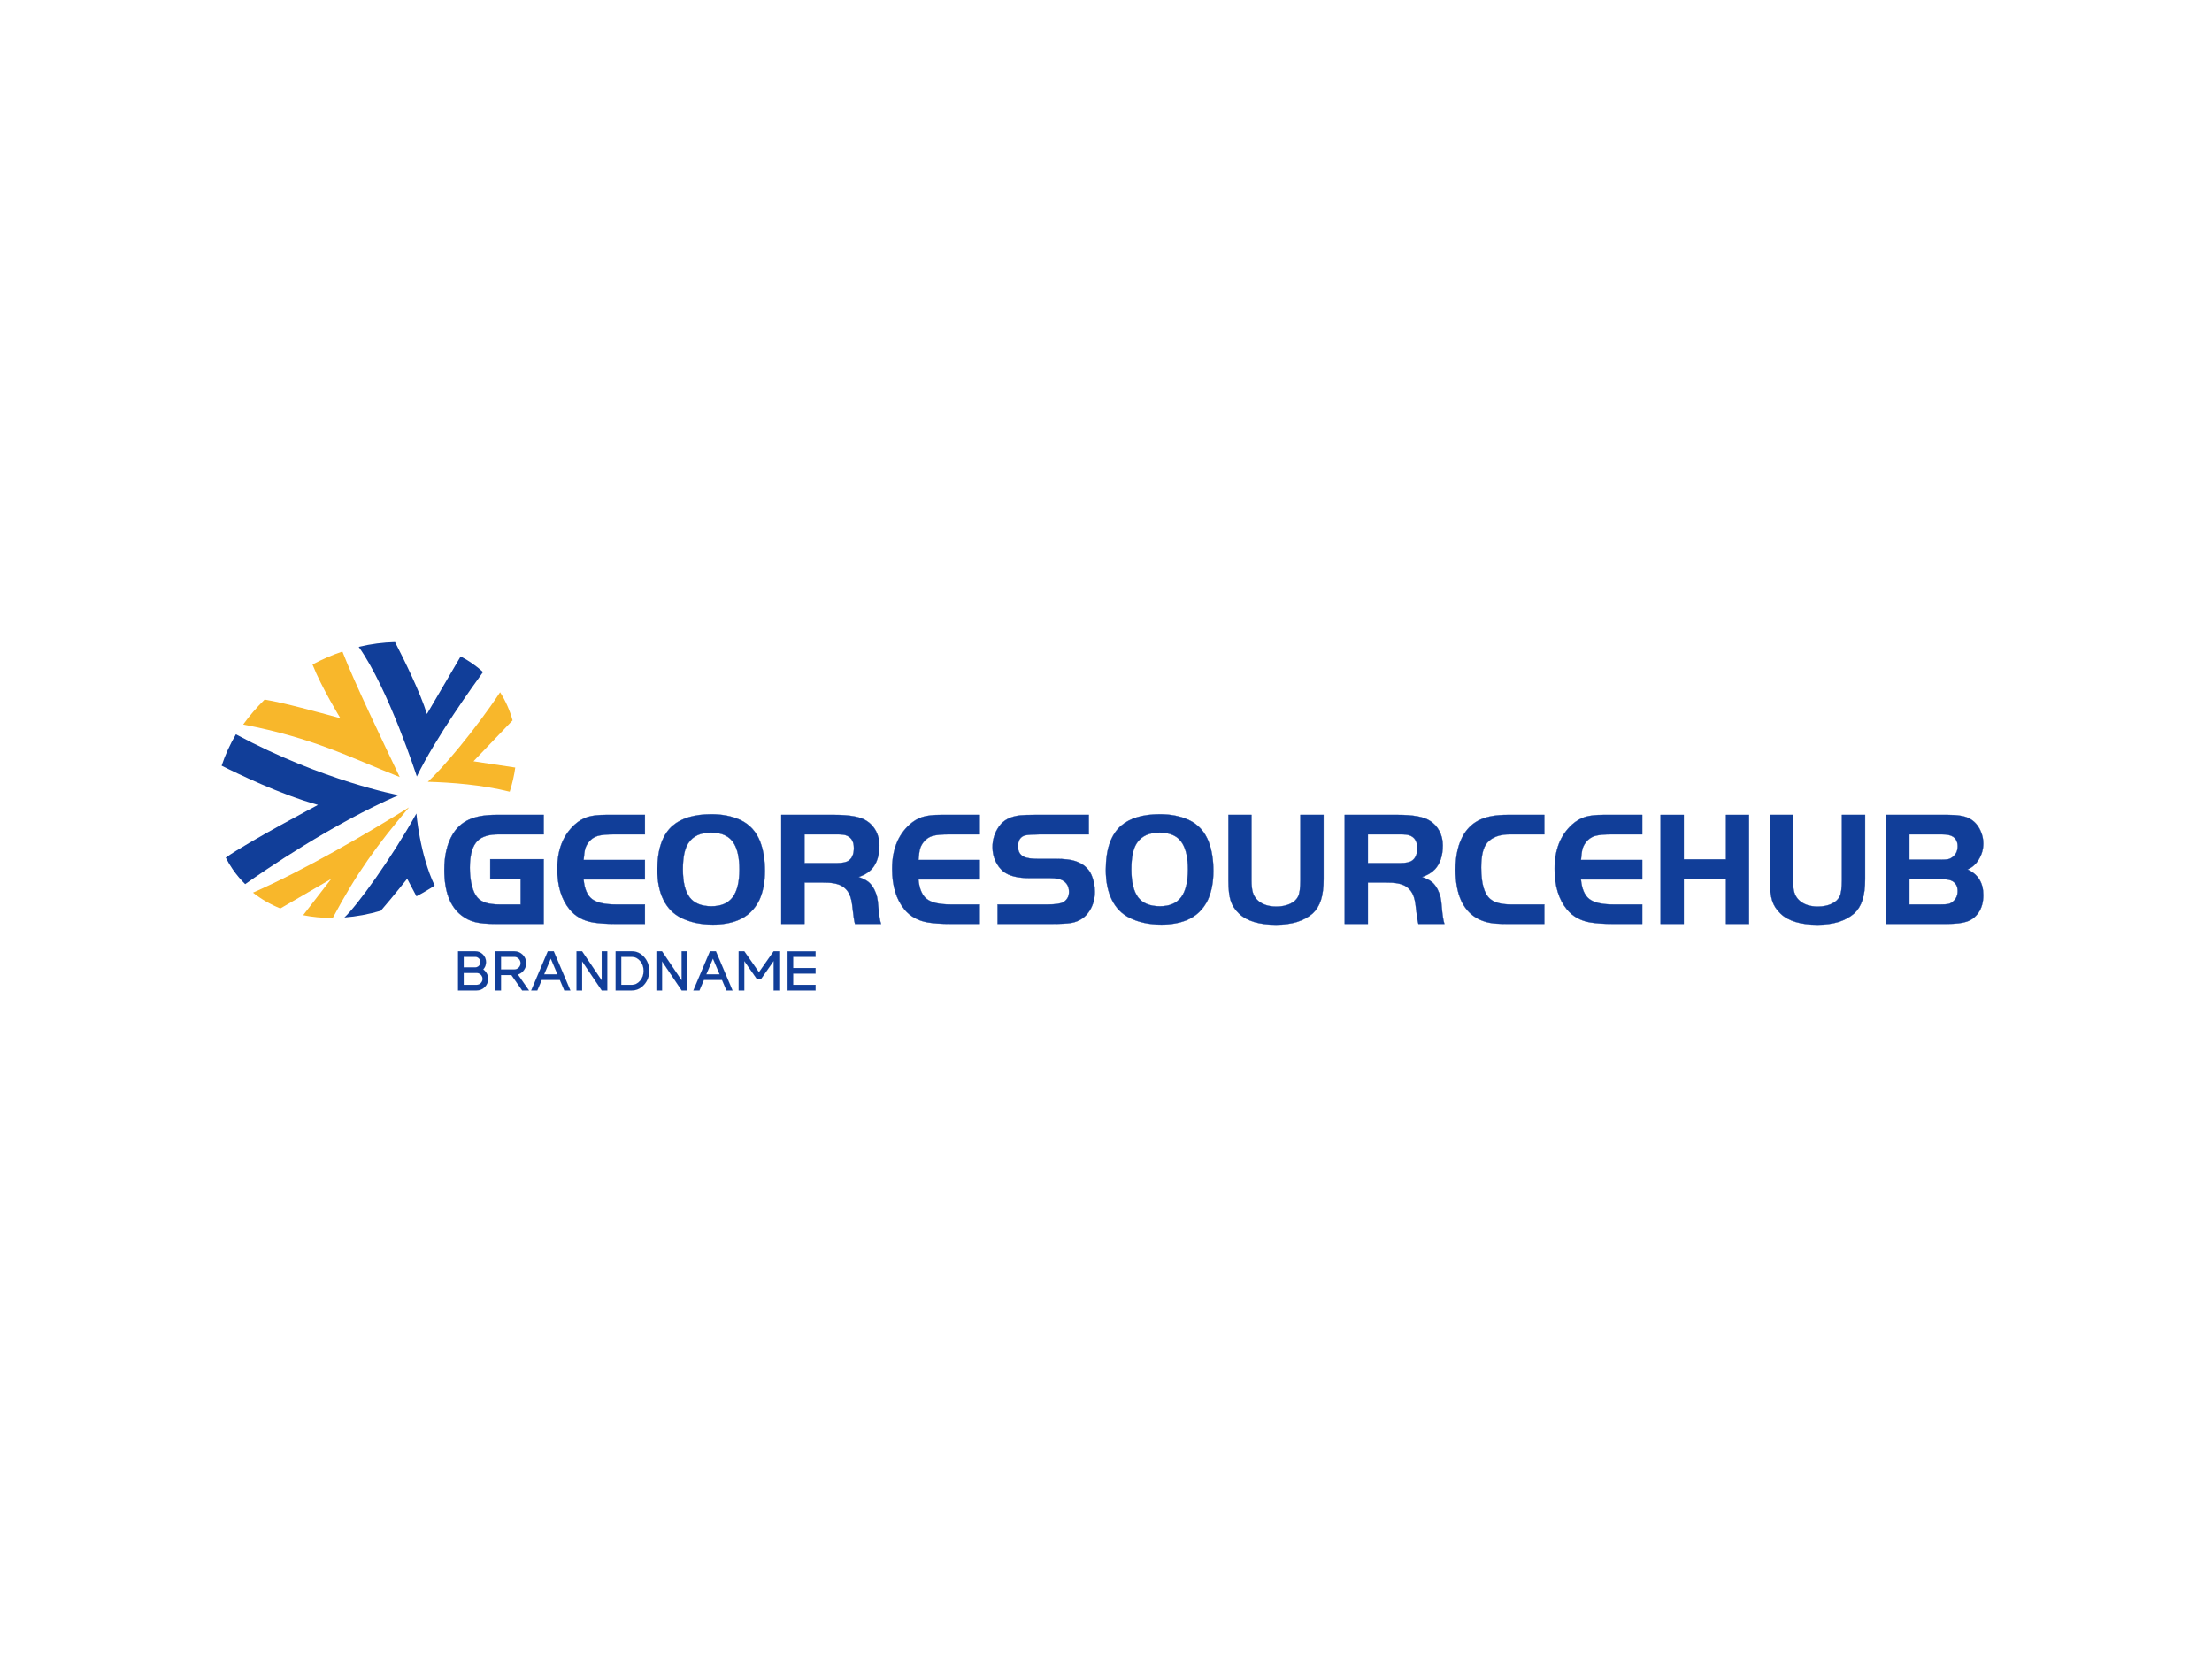 <?xml version="1.0" standalone="no"?><svg data-noselect="" 
  viewBox="133 -42.378 798.5 599" 
  width="798.5" 
  height="599" 
  ref="svg_canvas" 
  preserveAspectRatio="none" 
  version="1.1" xmlns="http://www.w3.org/2000/svg" 
  style="background: #ffffff;">
    <defs></defs>
    <g id="shape_aZfcaSDhDl" class=""  ref="shape_aZfcaSDhDl" key="shape_aZfcaSDhDl" transform="translate(213,189.4) rotate(0,53,49.797) scale(1,1)" style="cursor:move;display:inline;opacity:1;" filter="">
            <g style="display:inline"><rect fill="rgba(0,0,0,0)" width="126" height="119.593" x="-10" y="-10"></rect><svg version="1.1" id="图层_1" xmlns="http://www.w3.org/2000/svg" xmlns:xlink="http://www.w3.org/1999/xlink" x="0px" y="0px" width="106" height="99.593" viewBox="1.248 9.001 196.835 184.938" style="enable-background:new 0 0 200 200;" xml:space="preserve" preserveAspectRatio="none" data-parent="shape_aZfcaSDhDl">
<g>
	<path style="" d="M119.871,111.612c-44.78,19.394-90.659,51.065-102.827,59.668c-3.049-2.992-5.838-6.291-8.326-9.89
		c-1.763-2.55-3.327-5.192-4.704-7.906c14.9-10.547,61.822-35.337,61.822-35.337C40.848,111.249,11.45,96.995,1.248,91.871
		c2.358-7.124,5.566-14.186,9.573-21.032C69.401,102.254,119.871,111.612,119.871,111.612z" fill="#113E99"></path>
	<path style="" d="M120.636,99.477C86.137,85.852,63.45,73.503,15.712,64.259c4.194-5.832,9-11.443,14.373-16.719
		c13.126,2.182,34.788,8.156,50.77,12.514c0,0-12.559-20.46-18.697-36.023c6.586-3.514,13.307-6.404,20.057-8.683
		C90.609,36.93,108.383,73.707,120.636,99.477z" fill="#F8B72B"></path>
	<path style="" d="M176.484,29.086c-6.546,9.04-31.874,44.196-44.383,70.029c0,0-18.867-58.591-38.965-86.912
		c8.212-1.961,16.385-3.026,24.354-3.202c6.064,11.783,16.974,33.847,21.367,48.22l22.614-38.608
		C166.929,21.474,171.967,24.966,176.484,29.086z" fill="#113E99"></path>
	<path style="" d="M144.054,172.238c-4.001,2.635-8.082,5.033-12.208,7.186l-6.212-11.777
		c0,0-9.544,12.061-17.677,21.44c-8.184,2.409-16.385,3.911-24.416,4.528c8.365-7.68,31.512-39.537,48.276-69.706
		C131.818,123.91,133.994,151.154,144.054,172.238z" fill="#113E99"></path>
	<path style="" d="M198.083,93.118c-0.742,5.384-1.989,10.802-3.718,16.181c-18.756-4.698-39.252-6.204-54.896-6.642
		c9.614-8.657,31.784-34.79,48.452-60.02c3.775,5.9,6.546,12.242,8.36,18.867l-26.207,27.408L198.083,93.118z" fill="#F8B72B"></path>
	<path style="" d="M126.859,119.801c-21.401,25.266-34.861,43.657-51.105,74.132c-0.187,0.006-0.374,0.006-0.561,0.006
		c-6.625,0-13.092-0.623-19.292-1.859l18.794-24.303l-34.068,19.78c-6.665-2.686-12.837-6.212-18.352-10.576
		C57.063,161.617,97.467,138.096,126.859,119.801z" fill="#F8B72B"></path>
</g>
</svg></g>
        </g><g id="shape_S4wjw4WdU5" class="brand_slogan"  ref="shape_S4wjw4WdU5" key="shape_S4wjw4WdU5" transform="translate(297.365,301.039) rotate(0,76.46,12.58) scale(1,1)" style="cursor:move;display:inline;opacity:1;" filter="">
            <g style="display:inline"><svg xmlns="http://www.w3.org/2000/svg" version="1.1" xmlns:xlink="http://www.w3.org/1999/xlink" width="152.92" height="22.45" viewBox="0 0 185.92 27.295" data-parent="shape_S4wjw4WdU5"><rect fill="rgba(0,0,0,0)" width="185.92" height="27.295"></rect><g data-width="160.07938837890626" transform=""><path d="M1.20-2.84L9.34-2.84Q11.43-2.84 12.92-4.32L12.92-4.32Q14.40-5.80 14.40-7.91L14.40-7.91Q14.40-10.00 12.92-11.48L12.92-11.48Q12.60-11.80 12.24-12.06L12.24-12.06Q13.48-13.40 13.48-15.27L13.48-15.27Q13.48-17.23 12.09-18.63L12.09-18.63Q10.70-20.02 8.72-20.02L8.72-20.02L1.20-20.02L1.20-2.84ZM3.66-10.50L9.34-10.50Q10.42-10.50 11.18-9.75L11.18-9.75Q11.95-8.98 11.95-7.91L11.95-7.91Q11.95-6.82 11.18-6.05L11.18-6.05Q10.42-5.29 9.34-5.29L9.34-5.29L3.66-5.29L3.66-10.50ZM3.66-17.57L8.72-17.57Q9.67-17.57 10.35-16.89L10.35-16.89Q11.02-16.22 11.02-15.27L11.02-15.27Q11.02-14.31 10.35-13.63L10.35-13.63Q9.67-12.96 8.72-12.96L8.72-12.96L3.66-12.96L3.66-17.57Z" transform="translate(0 20) " fill="#113E99" stroke="#113E99" stroke-linecap="square" stroke-linejoin="square" stroke-width="0.041" data-glyph-w="16.384170166015625" data-glyph-h="25.67687568359375" data-glyph-ascender="20.6473845703125" data-glyph-descender="-5.029491113281249"></path><path d="M8.22-9.59L3.66-9.59L3.66-2.84L1.20-2.84L1.20-20.02L9.49-20.02Q11.65-20.02 13.18-18.49L13.18-18.49Q14.70-16.97 14.70-14.80L14.70-14.80Q14.70-12.65 13.18-11.12L13.18-11.12Q12.24-10.18 11.06-9.82L11.06-9.82L15.93-2.84L12.95-2.84L8.22-9.59ZM9.49-17.57L3.66-17.57L3.66-12.04L9.49-12.04Q10.64-12.04 11.44-12.85L11.44-12.85Q12.25-13.66 12.25-14.80L12.25-14.80Q12.25-15.94 11.44-16.76L11.44-16.76Q10.64-17.57 9.49-17.57L9.49-17.57Z" transform="translate(16.384 20) " fill="#113E99" stroke="#113E99" stroke-linecap="square" stroke-linejoin="square" stroke-width="0.041" data-glyph-w="16.68497705078125" data-glyph-h="25.67687568359375" data-glyph-ascender="20.6473845703125" data-glyph-descender="-5.029491113281249"></path><path d="M12.81-7.44L4.86-7.44L2.91-2.84L0.24-2.84L7.53-20.02L10.13-20.02L17.42-2.84L14.76-2.84L12.81-7.44ZM5.91-9.89L11.77-9.89L8.83-16.80L5.91-9.89Z" transform="translate(33.069 20) " fill="#113E99" stroke="#113E99" stroke-linecap="square" stroke-linejoin="square" stroke-width="0.041" data-glyph-w="18.9229802734375" data-glyph-h="25.67687568359375" data-glyph-ascender="20.6473845703125" data-glyph-descender="-5.029491113281249"></path><path d="M3.63-20.02L1.20-20.02L1.20-2.84L3.66-2.84L3.66-15.61L12.27-2.84L14.70-2.84L14.70-20.02L12.25-20.02L12.25-7.26L3.63-20.02Z" transform="translate(51.992 20) " fill="#113E99" stroke="#113E99" stroke-linecap="square" stroke-linejoin="square" stroke-width="0.041" data-glyph-w="17.16626806640625" data-glyph-h="25.67687568359375" data-glyph-ascender="20.6473845703125" data-glyph-descender="-5.029491113281249"></path><path d="M8.27-2.84L1.20-2.84L1.20-20.02L8.27-20.02Q11.44-20.02 13.69-17.51L13.69-17.51Q15.93-14.99 15.93-11.43L15.93-11.43Q15.93-7.87 13.69-5.35L13.69-5.35Q11.44-2.84 8.27-2.84L8.27-2.84ZM8.27-17.57L3.66-17.57L3.66-5.29L8.27-5.29Q10.42-5.29 11.95-7.09L11.95-7.09Q13.48-8.89 13.48-11.43L13.48-11.43Q13.48-13.97 11.95-15.77L11.95-15.77Q10.42-17.57 8.27-17.57L8.27-17.57Z" transform="translate(69.158 20) " fill="#113E99" stroke="#113E99" stroke-linecap="square" stroke-linejoin="square" stroke-width="0.041" data-glyph-w="17.912269140625" data-glyph-h="25.67687568359375" data-glyph-ascender="20.6473845703125" data-glyph-descender="-5.029491113281249"></path><path d="M3.63-20.02L1.20-20.02L1.20-2.84L3.66-2.84L3.66-15.61L12.27-2.84L14.70-2.84L14.70-20.02L12.25-20.02L12.25-7.26L3.63-20.02Z" transform="translate(87.071 20) " fill="#113E99" stroke="#113E99" stroke-linecap="square" stroke-linejoin="square" stroke-width="0.041" data-glyph-w="17.16626806640625" data-glyph-h="25.67687568359375" data-glyph-ascender="20.6473845703125" data-glyph-descender="-5.029491113281249"></path><path d="M12.81-7.44L4.86-7.44L2.91-2.84L0.24-2.84L7.53-20.02L10.13-20.02L17.42-2.84L14.76-2.84L12.81-7.44ZM5.91-9.89L11.77-9.89L8.83-16.80L5.91-9.89Z" transform="translate(104.237 20) " fill="#113E99" stroke="#113E99" stroke-linecap="square" stroke-linejoin="square" stroke-width="0.041" data-glyph-w="18.9229802734375" data-glyph-h="25.67687568359375" data-glyph-ascender="20.6473845703125" data-glyph-descender="-5.029491113281249"></path><path d="M9.04-8.05L3.66-15.73L3.66-2.84L1.20-2.84L1.20-20.02L3.66-20.02L10.10-10.82L16.54-20.02L19.00-20.02L19.00-2.84L16.54-2.84L16.54-15.75L11.15-8.05L9.04-8.05Z" transform="translate(123.16 20) " fill="#113E99" stroke="#113E99" stroke-linecap="square" stroke-linejoin="square" stroke-width="0.041" data-glyph-w="21.461790380859373" data-glyph-h="25.67687568359375" data-glyph-ascender="20.6473845703125" data-glyph-descender="-5.029491113281249"></path><path d="M1.20-20.02L13.48-20.02L13.48-17.57L3.66-17.57L3.66-12.66L13.48-12.66L13.48-10.20L3.66-10.20L3.66-5.29L13.48-5.29L13.48-2.84L1.20-2.84L1.20-20.02Z" transform="translate(144.622 20) " fill="#113E99" stroke="#113E99" stroke-linecap="square" stroke-linejoin="square" stroke-width="0.041" data-glyph-w="15.4576849609375" data-glyph-h="25.67687568359375" data-glyph-ascender="20.6473845703125" data-glyph-descender="-5.029491113281249"></path></g></svg></g>
        </g><g id="shape_aYiMszNdYU" class="brand_name"  ref="shape_aYiMszNdYU" key="shape_aYiMszNdYU" transform="translate(232.48,63.389) rotate(0,222.02,207.382) scale(1,1)" style="cursor:move;display:inline;opacity:1;" filter="">
            <g style="display:inline"><svg xmlns="http://www.w3.org/2000/svg" version="1.1" xmlns:xlink="http://www.w3.org/1999/xlink" width="796.08" height="414.516" viewBox="0 0 796.08 414.516" preserveAspectRatio="none" data-parent="shape_aYiMszNdYU"><rect fill="rgba(0,0,0,0)" width="560" height="59" x="59.02" y="177.758"></rect><g data-width="559.56862" transform="translate(59.02, 0)"><path d="M18.47-16.35L18.47-23.37L37.77-23.37L37.77 0L20.18 0Q15.64 0 12.95-0.68Q10.27-1.36 8.09-3.07L8.09-3.07Q1.89-7.85 1.89-19.54L1.89-19.54Q1.89-27.15 4.84-32.22L4.84-32.22Q7.02-35.94 10.80-37.65Q14.58-39.37 20.60-39.37L20.60-39.37L37.77-39.37L37.77-32.34L21.54-32.34Q16.29-32.34 13.93-30.04L13.93-30.04Q11.10-27.33 11.10-20.30L11.10-20.30Q11.10-16.70 11.83-13.81Q12.57-10.92 13.87-9.50L13.87-9.50Q14.99-8.20 16.97-7.61Q18.95-7.02 21.84-7.02L21.84-7.02L29.45-7.02L29.45-16.35L18.47-16.35Z" transform="translate(0 227.758) skewX(0)" fill="#113E99" stroke="#113E99" stroke-width="0.098" data-glyph-w="40.78282" data-glyph-h="59.02" data-glyph-ascender="50.69818" data-glyph-descender="-8.32182"></path><path d="M19.42-39.37L33.52-39.37L33.52-32.34L22.60-32.34Q18.36-32.34 16.41-31.75Q14.46-31.16 13.16-29.45L13.16-29.45Q12.28-28.27 11.95-27.09Q11.63-25.91 11.39-23.08L11.39-23.08L33.52-23.08L33.52-16.05L11.39-16.05Q11.86-10.98 14.40-9.00Q16.94-7.02 23.02-7.02L23.02-7.02L33.52-7.02L33.52 0L22.60 0Q18.18 0 14.81-0.53L14.81-0.53Q9.50-1.42 6.37-5.19L6.37-5.19Q1.89-10.62 1.89-19.89L1.89-19.89Q1.89-30.16 8.20-35.88L8.20-35.88Q10.39-37.83 12.84-38.60Q15.29-39.37 19.42-39.37L19.42-39.37Z" transform="translate(40.783 227.758) skewX(0)" fill="#113E99" stroke="#113E99" stroke-width="0.098" data-glyph-w="36.12024" data-glyph-h="59.02" data-glyph-ascender="50.69818" data-glyph-descender="-8.32182"></path><path d="M21.31-39.60L21.31-39.60Q27.21-39.60 31.69-37.60L31.69-37.60Q36.95-35.18 39.07-29.51L39.07-29.51Q40.72-25.08 40.72-19.12L40.72-19.12Q40.72-13.10 38.72-8.68L38.72-8.68Q36.18-3.42 30.93-1.30L30.93-1.30Q27.03 0.24 21.96 0.24L21.96 0.24Q15.29 0.24 10.39-2.24L10.39-2.24Q6.26-4.31 4.07-8.73Q1.89-13.16 1.89-19.48L1.89-19.48Q1.89-30.75 7.50-35.53L7.50-35.53Q12.22-39.54 21.31-39.60ZM21.37-32.99L21.37-32.99Q15.58-32.99 13.10-29.21L13.10-29.21Q11.10-26.26 11.10-19.71L11.10-19.71Q11.10-12.81 13.57-9.56L13.57-9.56Q16.05-6.37 21.42-6.37L21.42-6.37Q26.62-6.37 29.07-9.62Q31.52-12.87 31.52-19.65L31.52-19.65Q31.52-25.85 29.51-29.10L29.51-29.10Q27.21-32.93 21.37-32.99Z" transform="translate(76.903 227.758) skewX(0)" fill="#113E99" stroke="#113E99" stroke-width="0.098" data-glyph-w="42.61244" data-glyph-h="59.02" data-glyph-ascender="50.69818" data-glyph-descender="-8.32182"></path><path d="M19.12-14.93L12.39-14.93L12.39 0L4.01 0L4.01-39.37L23.25-39.37Q31.52-39.37 34.76-37.24L34.76-37.24Q37.01-35.83 38.22-33.49Q39.43-31.16 39.43-28.39L39.43-28.39Q39.43-22.78 36.59-19.71L36.59-19.71Q34.82-17.88 31.93-16.94L31.93-16.94Q34.23-16.11 35.41-15.20Q36.59-14.28 37.54-12.51L37.54-12.51Q38.24-11.10 38.57-9.80Q38.89-8.50 39.07-5.96L39.07-5.96Q39.43-1.71 40.02 0L40.02 0L30.63 0Q30.22-1.36 29.75-5.61L29.75-5.61Q29.45-9.03 28.54-10.86Q27.62-12.69 25.79-13.75L25.79-13.75Q23.49-14.99 19.12-14.93L19.12-14.93ZM12.39-32.34L12.39-21.96L24.14-21.96Q27.09-21.96 28.33-22.84L28.33-22.84Q30.22-24.14 30.22-27.39L30.22-27.39Q30.22-30.99 27.39-31.99L27.39-31.99Q26.38-32.34 24.14-32.34L24.14-32.34L12.39-32.34Z" transform="translate(119.516 227.758) skewX(0)" fill="#113E99" stroke="#113E99" stroke-width="0.098" data-glyph-w="42.140280000000004" data-glyph-h="59.02" data-glyph-ascender="50.69818" data-glyph-descender="-8.32182"></path><path d="M19.42-39.37L33.52-39.37L33.52-32.34L22.60-32.34Q18.36-32.34 16.41-31.75Q14.46-31.16 13.16-29.45L13.16-29.45Q12.28-28.27 11.95-27.09Q11.63-25.91 11.39-23.08L11.39-23.08L33.52-23.08L33.52-16.05L11.39-16.05Q11.86-10.98 14.40-9.00Q16.94-7.02 23.02-7.02L23.02-7.02L33.52-7.02L33.52 0L22.60 0Q18.18 0 14.81-0.53L14.81-0.53Q9.50-1.42 6.37-5.19L6.37-5.19Q1.89-10.62 1.89-19.89L1.89-19.89Q1.89-30.16 8.20-35.88L8.20-35.88Q10.39-37.83 12.84-38.60Q15.29-39.37 19.42-39.37L19.42-39.37Z" transform="translate(161.656 227.758) skewX(0)" fill="#113E99" stroke="#113E99" stroke-width="0.098" data-glyph-w="36.12024" data-glyph-h="59.02" data-glyph-ascender="50.69818" data-glyph-descender="-8.32182"></path><path d="M23.61 0L3.84 0L3.84-7.02L21.84-7.02Q26.15-7.02 27.56-7.85L27.56-7.85Q29.63-9.09 29.63-11.57L29.63-11.57Q29.63-14.46 27.21-15.76L27.21-15.76Q25.85-16.53 22.84-16.53L22.84-16.53L15.52-16.53Q8.85-16.53 5.90-18.95L5.90-18.95Q4.07-20.48 3.04-22.78Q2.01-25.08 2.01-27.74L2.01-27.74Q2.01-31.87 4.43-35.29L4.43-35.29Q6.79-38.60 11.98-39.19L11.98-39.19Q13.75-39.37 17.23-39.37L17.23-39.37L36.77-39.37L36.77-32.34L19.12-32.34Q15.17-32.28 13.87-31.99L13.87-31.99Q11.21-31.34 11.21-27.98L11.21-27.98Q11.21-25.14 13.46-24.20L13.46-24.20Q14.93-23.49 18.41-23.49L18.41-23.49L24.73-23.49Q29.57-23.49 31.93-22.66L31.93-22.66Q36.12-21.25 37.71-17.71L37.71-17.71Q38.95-14.87 38.95-11.63L38.95-11.63Q38.95-8.03 37.30-5.19L37.30-5.19Q35.00-1.18 30.40-0.35L30.40-0.35Q28.15 0 23.61 0L23.61 0Z" transform="translate(197.776 227.758) skewX(0)" fill="#113E99" stroke="#113E99" stroke-width="0.098" data-glyph-w="41.0189" data-glyph-h="59.02" data-glyph-ascender="50.69818" data-glyph-descender="-8.32182"></path><path d="M21.31-39.60L21.31-39.60Q27.21-39.60 31.69-37.60L31.69-37.60Q36.95-35.18 39.07-29.51L39.07-29.51Q40.72-25.08 40.72-19.12L40.72-19.12Q40.72-13.10 38.72-8.68L38.72-8.68Q36.18-3.42 30.93-1.30L30.93-1.30Q27.03 0.24 21.96 0.24L21.96 0.24Q15.29 0.24 10.39-2.24L10.39-2.24Q6.26-4.31 4.07-8.73Q1.89-13.16 1.89-19.48L1.89-19.48Q1.89-30.75 7.50-35.53L7.50-35.53Q12.22-39.54 21.31-39.60ZM21.37-32.99L21.37-32.99Q15.58-32.99 13.10-29.21L13.10-29.21Q11.10-26.26 11.10-19.71L11.10-19.71Q11.10-12.81 13.57-9.56L13.57-9.56Q16.05-6.37 21.42-6.37L21.42-6.37Q26.62-6.37 29.07-9.62Q31.52-12.87 31.52-19.65L31.52-19.65Q31.52-25.85 29.51-29.10L29.51-29.10Q27.21-32.93 21.37-32.99Z" transform="translate(238.795 227.758) skewX(0)" fill="#113E99" stroke="#113E99" stroke-width="0.098" data-glyph-w="42.61244" data-glyph-h="59.02" data-glyph-ascender="50.69818" data-glyph-descender="-8.32182"></path><path d="M3.54-39.37L11.86-39.37L11.86-15.76Q11.86-12.93 12.34-11.36Q12.81-9.80 13.93-8.68L13.93-8.68Q16.41-6.26 20.83-6.26L20.83-6.26Q23.67-6.26 25.76-7.23Q27.86-8.20 28.68-9.86L28.68-9.86Q29.51-11.51 29.51-15.76L29.51-15.76L29.51-39.37L37.89-39.37L37.89-16.17Q37.89-11.57 36.92-8.59Q35.94-5.61 33.94-3.78L33.94-3.78Q29.27 0.30 20.72 0.30L20.72 0.30Q11.57 0.30 7.38-3.72L7.38-3.72Q5.19-5.78 4.37-8.35Q3.54-10.92 3.54-15.58L3.54-15.58L3.54-39.37Z" transform="translate(281.407 227.758) skewX(0)" fill="#113E99" stroke="#113E99" stroke-width="0.098" data-glyph-w="41.491060000000004" data-glyph-h="59.02" data-glyph-ascender="50.69818" data-glyph-descender="-8.32182"></path><path d="M19.12-14.93L12.39-14.93L12.39 0L4.01 0L4.01-39.37L23.25-39.37Q31.52-39.37 34.76-37.24L34.76-37.24Q37.01-35.83 38.22-33.49Q39.43-31.16 39.43-28.39L39.43-28.39Q39.43-22.78 36.59-19.71L36.59-19.71Q34.82-17.88 31.93-16.94L31.93-16.94Q34.23-16.11 35.41-15.20Q36.59-14.28 37.54-12.51L37.54-12.51Q38.24-11.10 38.57-9.80Q38.89-8.50 39.07-5.96L39.07-5.96Q39.43-1.71 40.02 0L40.02 0L30.63 0Q30.22-1.36 29.75-5.61L29.75-5.61Q29.45-9.03 28.54-10.86Q27.62-12.69 25.79-13.75L25.79-13.75Q23.49-14.99 19.12-14.93L19.12-14.93ZM12.39-32.34L12.39-21.96L24.14-21.96Q27.09-21.96 28.33-22.84L28.33-22.84Q30.22-24.14 30.22-27.39L30.22-27.39Q30.22-30.99 27.39-31.99L27.39-31.99Q26.38-32.34 24.14-32.34L24.14-32.34L12.39-32.34Z" transform="translate(322.898 227.758) skewX(0)" fill="#113E99" stroke="#113E99" stroke-width="0.098" data-glyph-w="42.140280000000004" data-glyph-h="59.02" data-glyph-ascender="50.69818" data-glyph-descender="-8.32182"></path><path d="M21.90-7.02L33.94-7.02L33.94 0L20.18 0Q16.29 0 14.22-0.41L14.22-0.41Q6.96-1.83 3.90-8.50L3.90-8.50Q1.89-12.98 1.89-19.59L1.89-19.59Q1.89-27.50 4.96-32.46L4.96-32.46Q7.20-36.06 10.95-37.71Q14.70-39.37 20.60-39.37L20.60-39.37L33.94-39.37L33.94-32.34L21.54-32.34Q15.94-32.34 13.34-29.33L13.34-29.33Q11.15-26.85 11.15-20.36L11.15-20.36Q11.15-11.63 14.52-8.91L14.52-8.91Q16.88-7.02 21.90-7.02L21.90-7.02Z" transform="translate(365.039 227.758) skewX(0)" fill="#113E99" stroke="#113E99" stroke-width="0.098" data-glyph-w="35.76612" data-glyph-h="59.02" data-glyph-ascender="50.69818" data-glyph-descender="-8.32182"></path><path d="M19.42-39.37L33.52-39.37L33.52-32.34L22.60-32.34Q18.36-32.34 16.41-31.75Q14.46-31.16 13.16-29.45L13.16-29.45Q12.28-28.27 11.95-27.09Q11.63-25.91 11.39-23.08L11.39-23.08L33.52-23.08L33.52-16.05L11.39-16.05Q11.86-10.98 14.40-9.00Q16.94-7.02 23.02-7.02L23.02-7.02L33.52-7.02L33.52 0L22.60 0Q18.18 0 14.81-0.53L14.81-0.53Q9.50-1.42 6.37-5.19L6.37-5.19Q1.89-10.62 1.89-19.89L1.89-19.89Q1.89-30.16 8.20-35.88L8.20-35.88Q10.39-37.83 12.84-38.60Q15.29-39.37 19.42-39.37L19.42-39.37Z" transform="translate(400.805 227.758) skewX(0)" fill="#113E99" stroke="#113E99" stroke-width="0.098" data-glyph-w="36.12024" data-glyph-h="59.02" data-glyph-ascender="50.69818" data-glyph-descender="-8.32182"></path><path d="M27.62-39.37L35.94-39.37L35.94 0L27.62 0L27.62-16.29L12.39-16.29L12.39 0L4.01 0L4.01-39.37L12.39-39.37L12.39-23.31L27.62-23.31L27.62-39.37Z" transform="translate(436.925 227.758) skewX(0)" fill="#113E99" stroke="#113E99" stroke-width="0.098" data-glyph-w="39.956540000000004" data-glyph-h="59.02" data-glyph-ascender="50.69818" data-glyph-descender="-8.32182"></path><path d="M3.54-39.37L11.86-39.37L11.86-15.76Q11.86-12.93 12.34-11.36Q12.81-9.80 13.93-8.68L13.93-8.68Q16.41-6.26 20.83-6.26L20.83-6.26Q23.67-6.26 25.76-7.23Q27.86-8.20 28.68-9.86L28.68-9.86Q29.51-11.51 29.51-15.76L29.51-15.76L29.51-39.37L37.89-39.37L37.89-16.17Q37.89-11.57 36.92-8.59Q35.94-5.61 33.94-3.78L33.94-3.78Q29.27 0.30 20.72 0.30L20.72 0.30Q11.57 0.30 7.38-3.72L7.38-3.72Q5.19-5.78 4.37-8.35Q3.54-10.92 3.54-15.58L3.54-15.58L3.54-39.37Z" transform="translate(476.882 227.758) skewX(0)" fill="#113E99" stroke="#113E99" stroke-width="0.098" data-glyph-w="41.491060000000004" data-glyph-h="59.02" data-glyph-ascender="50.69818" data-glyph-descender="-8.32182"></path><path d="M25.79 0L4.01 0L4.01-39.37L26.26-39.37Q31.52-39.37 33.88-38.13L33.88-38.13Q36.65-36.77 38.07-33.58L38.07-33.58Q39.07-31.40 39.07-29.04L39.07-29.04Q39.07-25.97 37.45-23.31Q35.83-20.66 33.35-19.65L33.35-19.65Q39.07-17.06 39.07-10.39L39.07-10.39Q39.07-6.55 37.24-3.95L37.24-3.95Q35.65-1.71 33.17-0.86Q30.69 0 25.79 0L25.79 0ZM12.39-32.34L12.39-23.19L23.79-23.19Q25.61-23.19 26.41-23.37Q27.21-23.55 27.98-24.14L27.98-24.14Q29.81-25.56 29.81-28.03L29.81-28.03Q29.81-30.40 28.09-31.52L28.09-31.52Q26.85-32.34 23.96-32.34L23.96-32.34L12.39-32.34ZM12.39-16.17L12.39-7.02L23.79-7.02Q25.61-7.02 26.44-7.20Q27.27-7.38 27.98-7.97L27.98-7.97Q29.81-9.38 29.81-11.86L29.81-11.86Q29.81-14.22 28.09-15.35L28.09-15.35Q26.85-16.17 23.96-16.17L23.96-16.17L12.39-16.17Z" transform="translate(518.373 227.758) skewX(0)" fill="#113E99" stroke="#113E99" stroke-width="0.098" data-glyph-w="41.19596" data-glyph-h="59.02" data-glyph-ascender="50.69818" data-glyph-descender="-8.32182"></path></g></svg></g>
        </g>
  </svg>